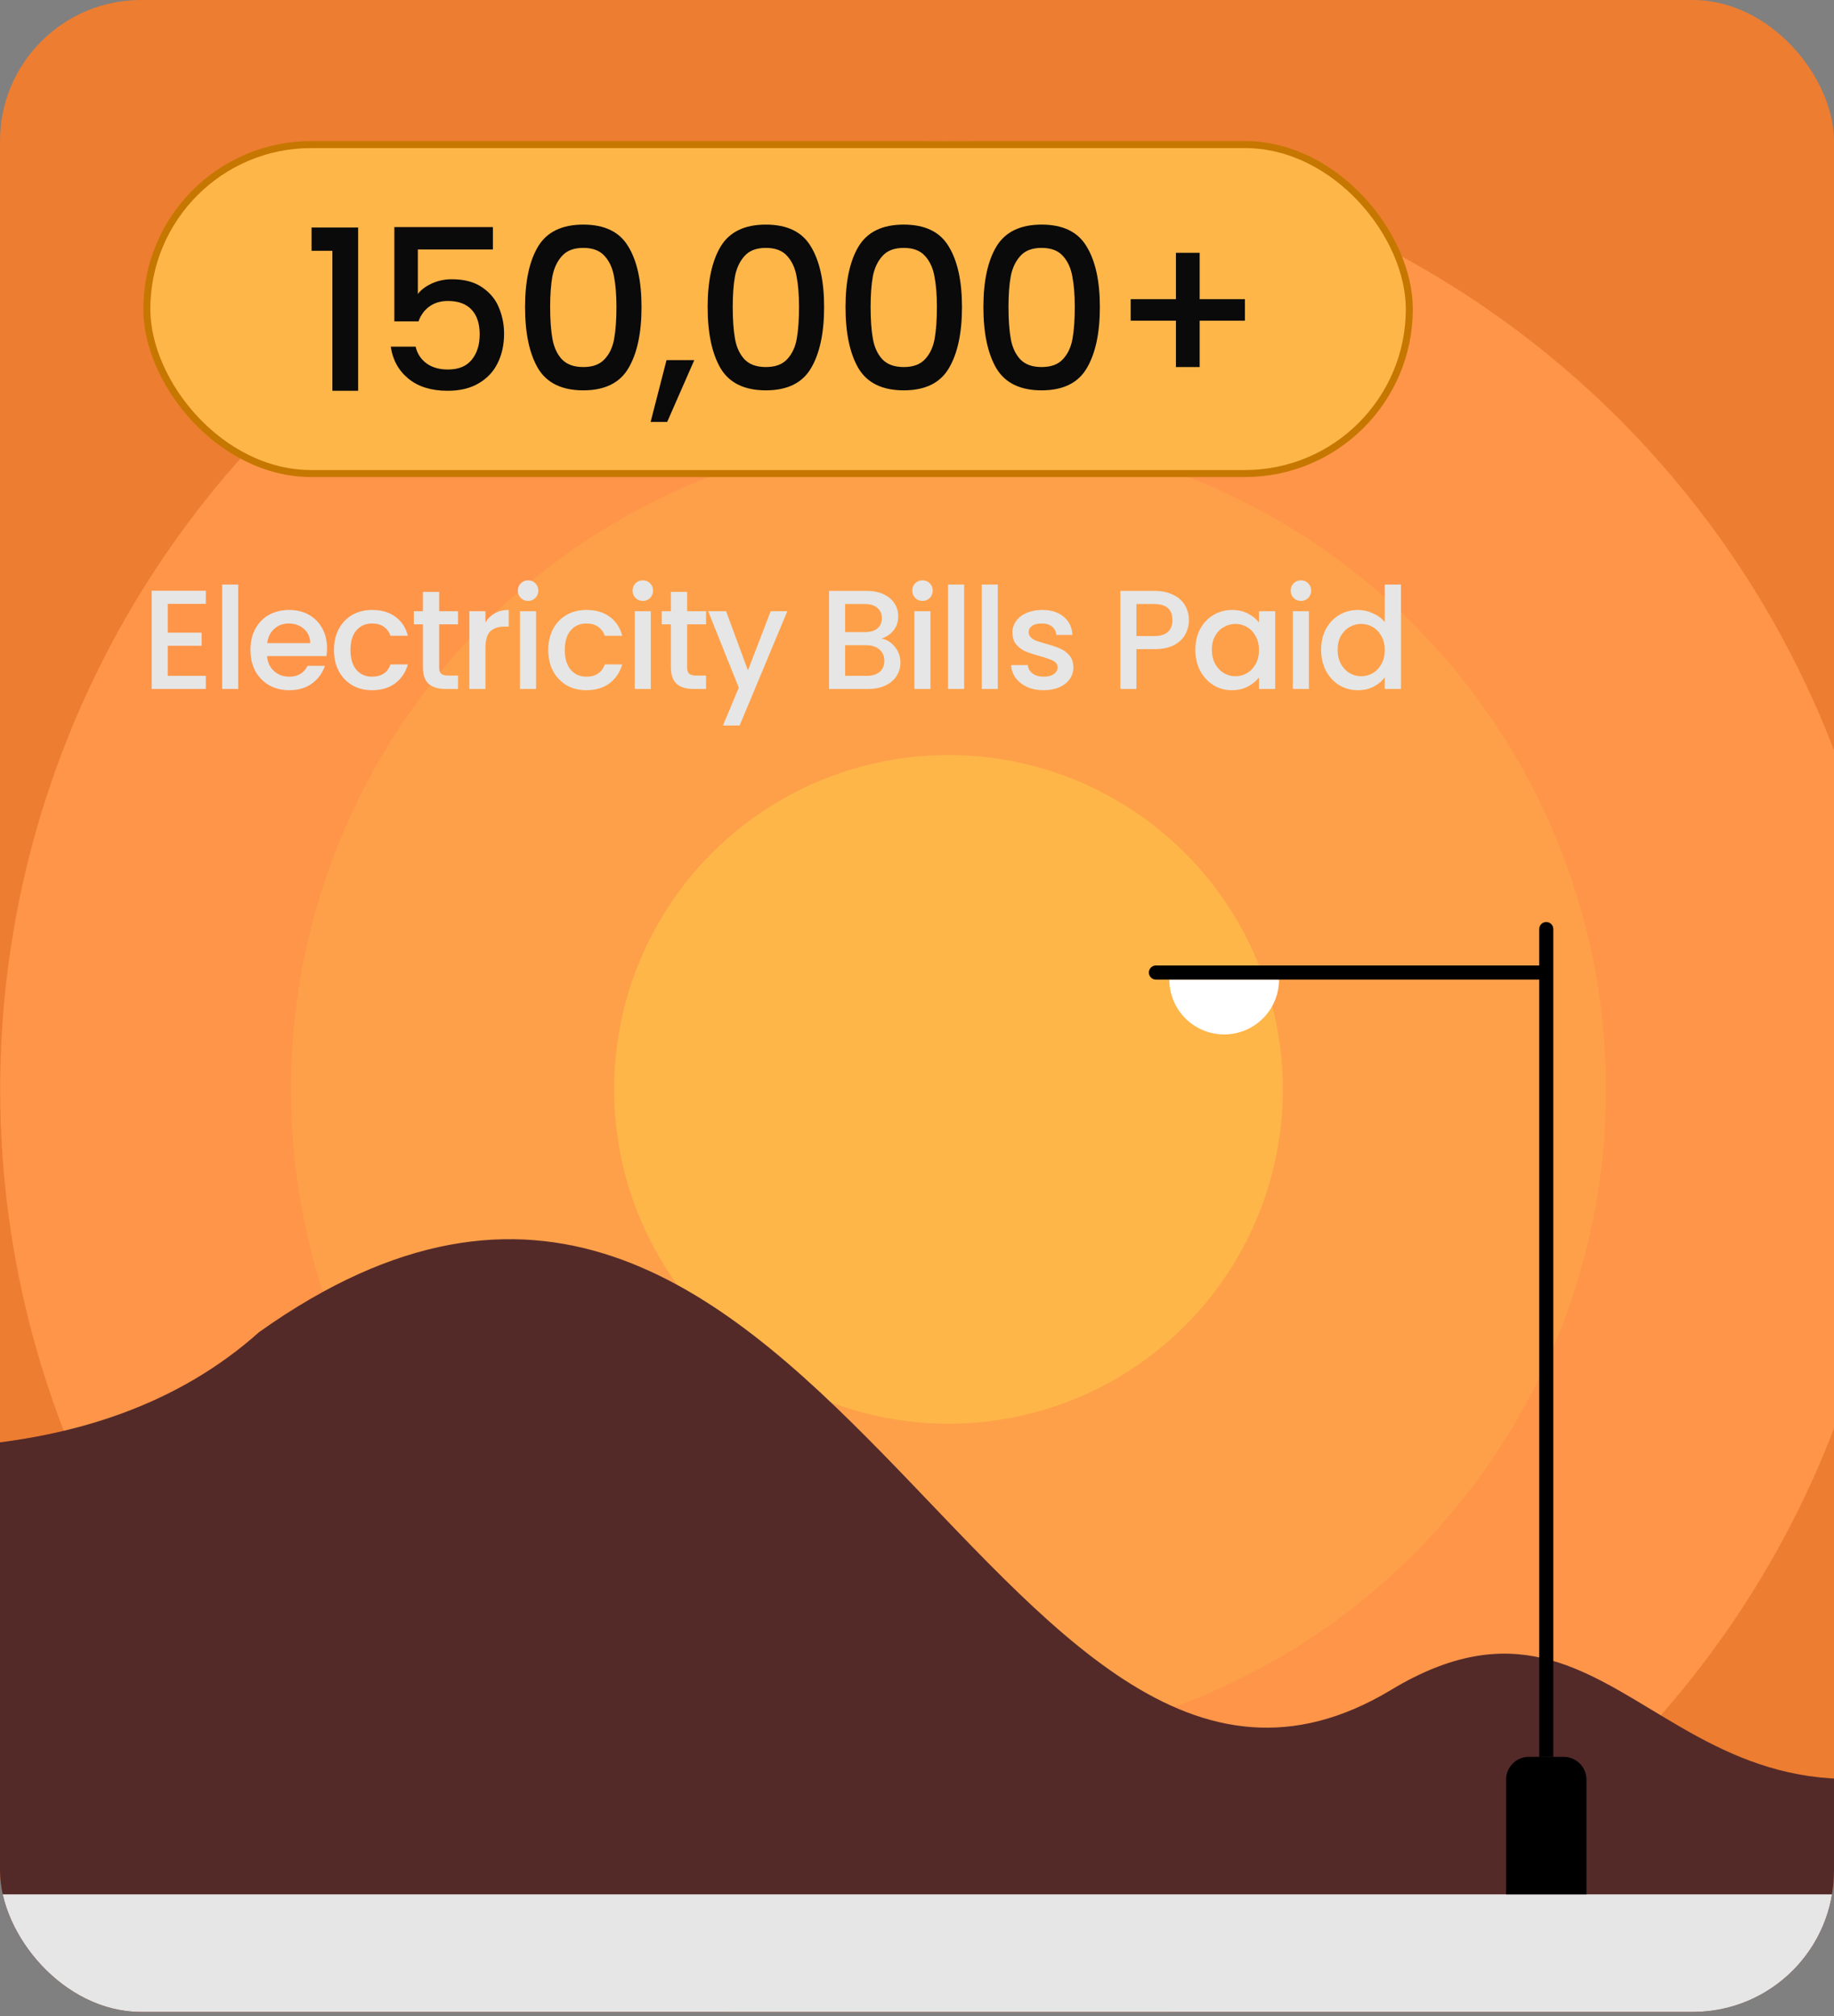<svg width="312" height="343" viewBox="0 0 312 343" fill="none" xmlns="http://www.w3.org/2000/svg">
<rect x="0" y="0" width="312" height="343" fill="#808080" stroke="none"/>
<g clip-path="url(#clip0_1777_3558)">
<rect width="312" height="342.256" rx="24" fill="#ED7D31"/>
<circle cx="161.348" cy="185.317" r="161.317" fill="#FE9549"/>
<circle cx="161.352" cy="185.317" r="111.86" fill="#FEA049"/>
<circle cx="161.355" cy="185.316" r="56.878" fill="#FEB649"/>
<path d="M-556.528 199.121C-653.888 152.01 -665.145 314.334 -658.603 381.074L-661.5 387.608H692.8C709.186 410.614 741.43 391.867 739.319 295.325C736.68 174.647 722.382 249.555 611.771 169.457C501.159 89.359 431.233 254.64 343.507 295.325C284.603 322.642 277.805 262.674 236.674 287.462C169.119 328.174 137.795 159.982 44.091 226.603C-10.871 275.676 -126.125 220.713 -200.716 199.12C-275.307 177.528 -339.547 191.27 -378.805 226.603C-418.064 261.935 -434.828 258.008 -556.528 199.121Z" fill="#542A29"/>
<rect x="0.031" y="322.256" width="313.253" height="20" fill="#542A29"/>
<path d="M28.536 102.729V107.625H34.296V109.857H28.536V114.969H35.016V117.201H25.8V100.497H35.016V102.729H28.536ZM40.522 99.441V117.201H37.786V99.441H40.522ZM55.634 110.265C55.634 110.761 55.602 111.209 55.538 111.609H45.434C45.514 112.665 45.906 113.513 46.61 114.153C47.314 114.793 48.178 115.113 49.202 115.113C50.674 115.113 51.714 114.497 52.322 113.265H55.274C54.874 114.481 54.146 115.481 53.09 116.265C52.05 117.033 50.754 117.417 49.202 117.417C47.938 117.417 46.802 117.137 45.794 116.577C44.802 116.001 44.018 115.201 43.442 114.177C42.882 113.137 42.602 111.937 42.602 110.577C42.602 109.217 42.874 108.025 43.418 107.001C43.978 105.961 44.754 105.161 45.746 104.601C46.754 104.041 47.906 103.761 49.202 103.761C50.45 103.761 51.562 104.033 52.538 104.577C53.514 105.121 54.274 105.889 54.818 106.881C55.362 107.857 55.634 108.985 55.634 110.265ZM52.778 109.401C52.762 108.393 52.402 107.585 51.698 106.977C50.994 106.369 50.122 106.065 49.082 106.065C48.138 106.065 47.33 106.369 46.658 106.977C45.986 107.569 45.586 108.377 45.458 109.401H52.778ZM56.815 110.577C56.815 109.217 57.087 108.025 57.631 107.001C58.191 105.961 58.959 105.161 59.935 104.601C60.911 104.041 62.031 103.761 63.295 103.761C64.895 103.761 66.215 104.145 67.255 104.913C68.311 105.665 69.023 106.745 69.391 108.153H66.439C66.199 107.497 65.815 106.985 65.287 106.617C64.759 106.249 64.095 106.065 63.295 106.065C62.175 106.065 61.279 106.465 60.607 107.265C59.951 108.049 59.623 109.153 59.623 110.577C59.623 112.001 59.951 113.113 60.607 113.913C61.279 114.713 62.175 115.113 63.295 115.113C64.879 115.113 65.927 114.417 66.439 113.025H69.391C69.007 114.369 68.287 115.441 67.231 116.241C66.175 117.025 64.863 117.417 63.295 117.417C62.031 117.417 60.911 117.137 59.935 116.577C58.959 116.001 58.191 115.201 57.631 114.177C57.087 113.137 56.815 111.937 56.815 110.577ZM74.709 106.209V113.529C74.709 114.025 74.821 114.385 75.045 114.609C75.285 114.817 75.685 114.921 76.245 114.921H77.925V117.201H75.765C74.533 117.201 73.589 116.913 72.933 116.337C72.277 115.761 71.949 114.825 71.949 113.529V106.209H70.389V103.977H71.949V100.689H74.709V103.977H77.925V106.209H74.709ZM82.583 105.897C82.983 105.225 83.511 104.705 84.167 104.337C84.839 103.953 85.631 103.761 86.543 103.761V106.593H85.847C84.775 106.593 83.959 106.865 83.399 107.409C82.855 107.953 82.583 108.897 82.583 110.241V117.201H79.847V103.977H82.583V105.897ZM89.85 102.225C89.354 102.225 88.938 102.057 88.602 101.721C88.266 101.385 88.098 100.969 88.098 100.473C88.098 99.977 88.266 99.561 88.602 99.225C88.938 98.889 89.354 98.721 89.85 98.721C90.33 98.721 90.738 98.889 91.074 99.225C91.41 99.561 91.578 99.977 91.578 100.473C91.578 100.969 91.41 101.385 91.074 101.721C90.738 102.057 90.33 102.225 89.85 102.225ZM91.194 103.977V117.201H88.458V103.977H91.194ZM93.274 110.577C93.274 109.217 93.546 108.025 94.09 107.001C94.65 105.961 95.418 105.161 96.394 104.601C97.37 104.041 98.49 103.761 99.754 103.761C101.354 103.761 102.674 104.145 103.714 104.913C104.77 105.665 105.482 106.745 105.85 108.153H102.898C102.658 107.497 102.274 106.985 101.746 106.617C101.218 106.249 100.554 106.065 99.754 106.065C98.634 106.065 97.738 106.465 97.066 107.265C96.41 108.049 96.082 109.153 96.082 110.577C96.082 112.001 96.41 113.113 97.066 113.913C97.738 114.713 98.634 115.113 99.754 115.113C101.338 115.113 102.386 114.417 102.898 113.025H105.85C105.466 114.369 104.746 115.441 103.69 116.241C102.634 117.025 101.322 117.417 99.754 117.417C98.49 117.417 97.37 117.137 96.394 116.577C95.418 116.001 94.65 115.201 94.09 114.177C93.546 113.137 93.274 111.937 93.274 110.577ZM109.369 102.225C108.873 102.225 108.457 102.057 108.121 101.721C107.785 101.385 107.617 100.969 107.617 100.473C107.617 99.977 107.785 99.561 108.121 99.225C108.457 98.889 108.873 98.721 109.369 98.721C109.849 98.721 110.257 98.889 110.593 99.225C110.929 99.561 111.097 99.977 111.097 100.473C111.097 100.969 110.929 101.385 110.593 101.721C110.257 102.057 109.849 102.225 109.369 102.225ZM110.713 103.977V117.201H107.977V103.977H110.713ZM116.897 106.209V113.529C116.897 114.025 117.009 114.385 117.233 114.609C117.473 114.817 117.873 114.921 118.433 114.921H120.113V117.201H117.953C116.721 117.201 115.777 116.913 115.121 116.337C114.465 115.761 114.137 114.825 114.137 113.529V106.209H112.577V103.977H114.137V100.689H116.897V103.977H120.113V106.209H116.897ZM133.938 103.977L125.826 123.417H122.994L125.682 116.985L120.474 103.977H123.522L127.242 114.057L131.106 103.977H133.938ZM149.966 108.633C150.862 108.793 151.622 109.265 152.246 110.049C152.87 110.833 153.182 111.721 153.182 112.713C153.182 113.561 152.958 114.329 152.51 115.017C152.078 115.689 151.446 116.225 150.614 116.625C149.782 117.009 148.814 117.201 147.71 117.201H141.038V100.521H147.398C148.534 100.521 149.51 100.713 150.326 101.097C151.142 101.481 151.758 102.001 152.174 102.657C152.59 103.297 152.798 104.017 152.798 104.817C152.798 105.777 152.542 106.577 152.03 107.217C151.518 107.857 150.83 108.329 149.966 108.633ZM143.774 107.529H147.158C148.054 107.529 148.75 107.329 149.246 106.929C149.758 106.513 150.014 105.921 150.014 105.153C150.014 104.401 149.758 103.817 149.246 103.401C148.75 102.969 148.054 102.753 147.158 102.753H143.774V107.529ZM147.47 114.969C148.398 114.969 149.126 114.745 149.654 114.297C150.182 113.849 150.446 113.225 150.446 112.425C150.446 111.609 150.166 110.961 149.606 110.481C149.046 110.001 148.302 109.761 147.374 109.761H143.774V114.969H147.47ZM156.947 102.225C156.451 102.225 156.035 102.057 155.699 101.721C155.363 101.385 155.195 100.969 155.195 100.473C155.195 99.977 155.363 99.561 155.699 99.225C156.035 98.889 156.451 98.721 156.947 98.721C157.427 98.721 157.835 98.889 158.171 99.225C158.507 99.561 158.675 99.977 158.675 100.473C158.675 100.969 158.507 101.385 158.171 101.721C157.835 102.057 157.427 102.225 156.947 102.225ZM158.291 103.977V117.201H155.555V103.977H158.291ZM164.019 99.441V117.201H161.283V99.441H164.019ZM169.747 99.441V117.201H167.011V99.441H169.747ZM177.539 117.417C176.499 117.417 175.563 117.233 174.731 116.865C173.915 116.481 173.267 115.969 172.787 115.329C172.307 114.673 172.051 113.945 172.019 113.145H174.851C174.899 113.705 175.163 114.177 175.643 114.561C176.139 114.929 176.755 115.113 177.491 115.113C178.259 115.113 178.851 114.969 179.267 114.681C179.699 114.377 179.915 113.993 179.915 113.529C179.915 113.033 179.675 112.665 179.195 112.425C178.731 112.185 177.987 111.921 176.963 111.633C175.971 111.361 175.163 111.097 174.539 110.841C173.915 110.585 173.371 110.193 172.907 109.665C172.459 109.137 172.235 108.441 172.235 107.577C172.235 106.873 172.443 106.233 172.859 105.657C173.275 105.065 173.867 104.601 174.635 104.265C175.419 103.929 176.315 103.761 177.323 103.761C178.827 103.761 180.035 104.145 180.947 104.913C181.875 105.665 182.371 106.697 182.435 108.009H179.699C179.651 107.417 179.411 106.945 178.979 106.593C178.547 106.241 177.963 106.065 177.227 106.065C176.507 106.065 175.955 106.201 175.571 106.473C175.187 106.745 174.995 107.105 174.995 107.553C174.995 107.905 175.123 108.201 175.379 108.441C175.635 108.681 175.947 108.873 176.315 109.017C176.683 109.145 177.227 109.313 177.947 109.521C178.907 109.777 179.691 110.041 180.299 110.313C180.923 110.569 181.459 110.953 181.907 111.465C182.355 111.977 182.587 112.657 182.603 113.505C182.603 114.257 182.395 114.929 181.979 115.521C181.563 116.113 180.971 116.577 180.203 116.913C179.451 117.249 178.563 117.417 177.539 117.417ZM202.258 105.489C202.258 106.337 202.058 107.137 201.658 107.889C201.258 108.641 200.618 109.257 199.738 109.737C198.858 110.201 197.73 110.433 196.354 110.433H193.33V117.201H190.594V100.521H196.354C197.634 100.521 198.714 100.745 199.594 101.193C200.49 101.625 201.154 102.217 201.586 102.969C202.034 103.721 202.258 104.561 202.258 105.489ZM196.354 108.201C197.394 108.201 198.17 107.969 198.682 107.505C199.194 107.025 199.45 106.353 199.45 105.489C199.45 103.665 198.418 102.753 196.354 102.753H193.33V108.201H196.354ZM203.355 110.529C203.355 109.201 203.627 108.025 204.171 107.001C204.731 105.977 205.483 105.185 206.427 104.625C207.387 104.049 208.443 103.761 209.595 103.761C210.635 103.761 211.539 103.969 212.307 104.385C213.091 104.785 213.715 105.289 214.179 105.897V103.977H216.939V117.201H214.179V115.233C213.715 115.857 213.083 116.377 212.283 116.793C211.483 117.209 210.571 117.417 209.547 117.417C208.411 117.417 207.371 117.129 206.427 116.553C205.483 115.961 204.731 115.145 204.171 114.105C203.627 113.049 203.355 111.857 203.355 110.529ZM214.179 110.577C214.179 109.665 213.987 108.873 213.603 108.201C213.235 107.529 212.747 107.017 212.139 106.665C211.531 106.313 210.875 106.137 210.171 106.137C209.467 106.137 208.811 106.313 208.203 106.665C207.595 107.001 207.099 107.505 206.715 108.177C206.347 108.833 206.163 109.617 206.163 110.529C206.163 111.441 206.347 112.241 206.715 112.929C207.099 113.617 207.595 114.145 208.203 114.513C208.827 114.865 209.483 115.041 210.171 115.041C210.875 115.041 211.531 114.865 212.139 114.513C212.747 114.161 213.235 113.649 213.603 112.977C213.987 112.289 214.179 111.489 214.179 110.577ZM221.325 102.225C220.829 102.225 220.413 102.057 220.077 101.721C219.741 101.385 219.573 100.969 219.573 100.473C219.573 99.977 219.741 99.561 220.077 99.225C220.413 98.889 220.829 98.721 221.325 98.721C221.805 98.721 222.213 98.889 222.549 99.225C222.885 99.561 223.053 99.977 223.053 100.473C223.053 100.969 222.885 101.385 222.549 101.721C222.213 102.057 221.805 102.225 221.325 102.225ZM222.669 103.977V117.201H219.933V103.977H222.669ZM224.749 110.529C224.749 109.201 225.021 108.025 225.565 107.001C226.125 105.977 226.877 105.185 227.821 104.625C228.781 104.049 229.845 103.761 231.013 103.761C231.877 103.761 232.725 103.953 233.557 104.337C234.405 104.705 235.077 105.201 235.573 105.825V99.441H238.333V117.201H235.573V115.209C235.125 115.849 234.501 116.377 233.701 116.793C232.917 117.209 232.013 117.417 230.989 117.417C229.837 117.417 228.781 117.129 227.821 116.553C226.877 115.961 226.125 115.145 225.565 114.105C225.021 113.049 224.749 111.857 224.749 110.529ZM235.573 110.577C235.573 109.665 235.381 108.873 234.997 108.201C234.629 107.529 234.141 107.017 233.533 106.665C232.925 106.313 232.269 106.137 231.565 106.137C230.861 106.137 230.205 106.313 229.597 106.665C228.989 107.001 228.493 107.505 228.109 108.177C227.741 108.833 227.557 109.617 227.557 110.529C227.557 111.441 227.741 112.241 228.109 112.929C228.493 113.617 228.989 114.145 229.597 114.513C230.221 114.865 230.877 115.041 231.565 115.041C232.269 115.041 232.925 114.865 233.533 114.513C234.141 114.161 234.629 113.649 234.997 112.977C235.381 112.289 235.573 111.489 235.573 110.577Z" fill="#E6E6E6"/>
<rect x="24.978" y="24.595" width="214.776" height="55.961" rx="27.98" fill="#FEB649" stroke="#C67700" stroke-width="1.191"/>
<path d="M53.003 42.666V38.703H60.928V66.478H56.546V42.666H53.003ZM83.85 42.437H71.086V50.019C71.619 49.308 72.406 48.711 73.448 48.228C74.515 47.746 75.645 47.504 76.839 47.504C78.972 47.504 80.7 47.962 82.021 48.876C83.367 49.79 84.319 50.946 84.878 52.343C85.462 53.74 85.754 55.213 85.754 56.763C85.754 58.642 85.386 60.319 84.65 61.792C83.938 63.24 82.859 64.383 81.411 65.221C79.989 66.059 78.236 66.478 76.153 66.478C73.384 66.478 71.162 65.793 69.485 64.421C67.809 63.049 66.806 61.233 66.475 58.973H70.705C70.984 60.166 71.606 61.119 72.572 61.83C73.537 62.516 74.743 62.859 76.191 62.859C77.995 62.859 79.341 62.313 80.23 61.221C81.144 60.128 81.602 58.681 81.602 56.877C81.602 55.048 81.144 53.651 80.23 52.686C79.316 51.695 77.969 51.2 76.191 51.2C74.947 51.2 73.892 51.518 73.029 52.153C72.191 52.762 71.581 53.6 71.2 54.667H67.085V38.627H83.85V42.437ZM89.323 52.229C89.323 47.834 90.06 44.405 91.533 41.942C93.032 39.452 95.597 38.208 99.23 38.208C102.862 38.208 105.415 39.452 106.888 41.942C108.387 44.405 109.136 47.834 109.136 52.229C109.136 56.674 108.387 60.154 106.888 62.668C105.415 65.158 102.862 66.402 99.23 66.402C95.597 66.402 93.032 65.158 91.533 62.668C90.06 60.154 89.323 56.674 89.323 52.229ZM104.869 52.229C104.869 50.171 104.729 48.431 104.45 47.009C104.196 45.587 103.662 44.431 102.849 43.542C102.036 42.627 100.83 42.17 99.23 42.17C97.629 42.17 96.423 42.627 95.61 43.542C94.797 44.431 94.251 45.587 93.972 47.009C93.718 48.431 93.591 50.171 93.591 52.229C93.591 54.362 93.718 56.153 93.972 57.601C94.226 59.049 94.759 60.217 95.572 61.106C96.41 61.995 97.629 62.44 99.23 62.44C100.83 62.44 102.036 61.995 102.849 61.106C103.687 60.217 104.234 59.049 104.488 57.601C104.742 56.153 104.869 54.362 104.869 52.229ZM118.113 61.259L113.503 71.775H110.684L113.389 61.259H118.113ZM120.385 52.229C120.385 47.834 121.121 44.405 122.594 41.942C124.093 39.452 126.659 38.208 130.291 38.208C133.923 38.208 136.476 39.452 137.949 41.942C139.448 44.405 140.197 47.834 140.197 52.229C140.197 56.674 139.448 60.154 137.949 62.668C136.476 65.158 133.923 66.402 130.291 66.402C126.659 66.402 124.093 65.158 122.594 62.668C121.121 60.154 120.385 56.674 120.385 52.229ZM135.93 52.229C135.93 50.171 135.79 48.431 135.511 47.009C135.257 45.587 134.723 44.431 133.91 43.542C133.098 42.627 131.891 42.17 130.291 42.17C128.691 42.17 127.484 42.627 126.671 43.542C125.858 44.431 125.312 45.587 125.033 47.009C124.779 48.431 124.652 50.171 124.652 52.229C124.652 54.362 124.779 56.153 125.033 57.601C125.287 59.049 125.82 60.217 126.633 61.106C127.471 61.995 128.691 62.44 130.291 62.44C131.891 62.44 133.098 61.995 133.91 61.106C134.749 60.217 135.295 59.049 135.549 57.601C135.803 56.153 135.93 54.362 135.93 52.229ZM143.84 52.229C143.84 47.834 144.577 44.405 146.05 41.942C147.549 39.452 150.114 38.208 153.747 38.208C157.379 38.208 159.932 39.452 161.405 41.942C162.904 44.405 163.653 47.834 163.653 52.229C163.653 56.674 162.904 60.154 161.405 62.668C159.932 65.158 157.379 66.402 153.747 66.402C150.114 66.402 147.549 65.158 146.05 62.668C144.577 60.154 143.84 56.674 143.84 52.229ZM159.386 52.229C159.386 50.171 159.246 48.431 158.966 47.009C158.712 45.587 158.179 44.431 157.366 43.542C156.553 42.627 155.347 42.17 153.747 42.17C152.146 42.17 150.94 42.627 150.127 43.542C149.314 44.431 148.768 45.587 148.489 47.009C148.235 48.431 148.108 50.171 148.108 52.229C148.108 54.362 148.235 56.153 148.489 57.601C148.743 59.049 149.276 60.217 150.089 61.106C150.927 61.995 152.146 62.44 153.747 62.44C155.347 62.44 156.553 61.995 157.366 61.106C158.204 60.217 158.751 59.049 159.005 57.601C159.259 56.153 159.386 54.362 159.386 52.229ZM167.296 52.229C167.296 47.834 168.033 44.405 169.506 41.942C171.005 39.452 173.57 38.208 177.202 38.208C180.835 38.208 183.388 39.452 184.861 41.942C186.359 44.405 187.109 47.834 187.109 52.229C187.109 56.674 186.359 60.154 184.861 62.668C183.388 65.158 180.835 66.402 177.202 66.402C173.57 66.402 171.005 65.158 169.506 62.668C168.033 60.154 167.296 56.674 167.296 52.229ZM182.841 52.229C182.841 50.171 182.702 48.431 182.422 47.009C182.168 45.587 181.635 44.431 180.822 43.542C180.009 42.627 178.803 42.17 177.202 42.17C175.602 42.17 174.396 42.627 173.583 43.542C172.77 44.431 172.224 45.587 171.945 47.009C171.691 48.431 171.564 50.171 171.564 52.229C171.564 54.362 171.691 56.153 171.945 57.601C172.199 59.049 172.732 60.217 173.545 61.106C174.383 61.995 175.602 62.44 177.202 62.44C178.803 62.44 180.009 61.995 180.822 61.106C181.66 60.217 182.206 59.049 182.46 57.601C182.714 56.153 182.841 54.362 182.841 52.229ZM211.784 54.553H204.087V62.44H200.049V54.553H192.352V50.895H200.049V43.008H204.087V50.895H211.784V54.553Z" fill="#0A0A0A"/>
<rect x="0.031" y="322.256" width="313.253" height="20" fill="#E6E6E6"/>
<path d="M217.59 166.639C217.59 169.114 216.607 171.488 214.856 173.239C213.106 174.989 210.731 175.973 208.256 175.973C205.78 175.973 203.406 174.989 201.656 173.239C199.905 171.488 198.922 169.114 198.922 166.639L208.256 166.639H217.59Z" fill="white"/>
<path d="M196.644 166.639C195.982 166.639 195.445 166.102 195.445 165.44V165.44C195.445 164.779 195.982 164.242 196.644 164.242L263.051 164.242L263.051 166.639L196.644 166.639Z" fill="black"/>
<path d="M261.852 158.046C261.852 157.384 262.388 156.848 263.05 156.848V156.848C263.712 156.848 264.248 157.384 264.248 158.046V298.86H261.852V158.046Z" fill="black"/>
<path d="M256.211 302.752C256.211 300.602 257.954 298.859 260.104 298.859H265.998C268.148 298.859 269.891 300.602 269.891 302.752V322.255H256.211V302.752Z" fill="black"/>
</g>
<defs>
<clipPath id="clip0_1777_3558">
<rect width="312" height="342.256" rx="24" fill="white"/>
</clipPath>
</defs>
</svg>
